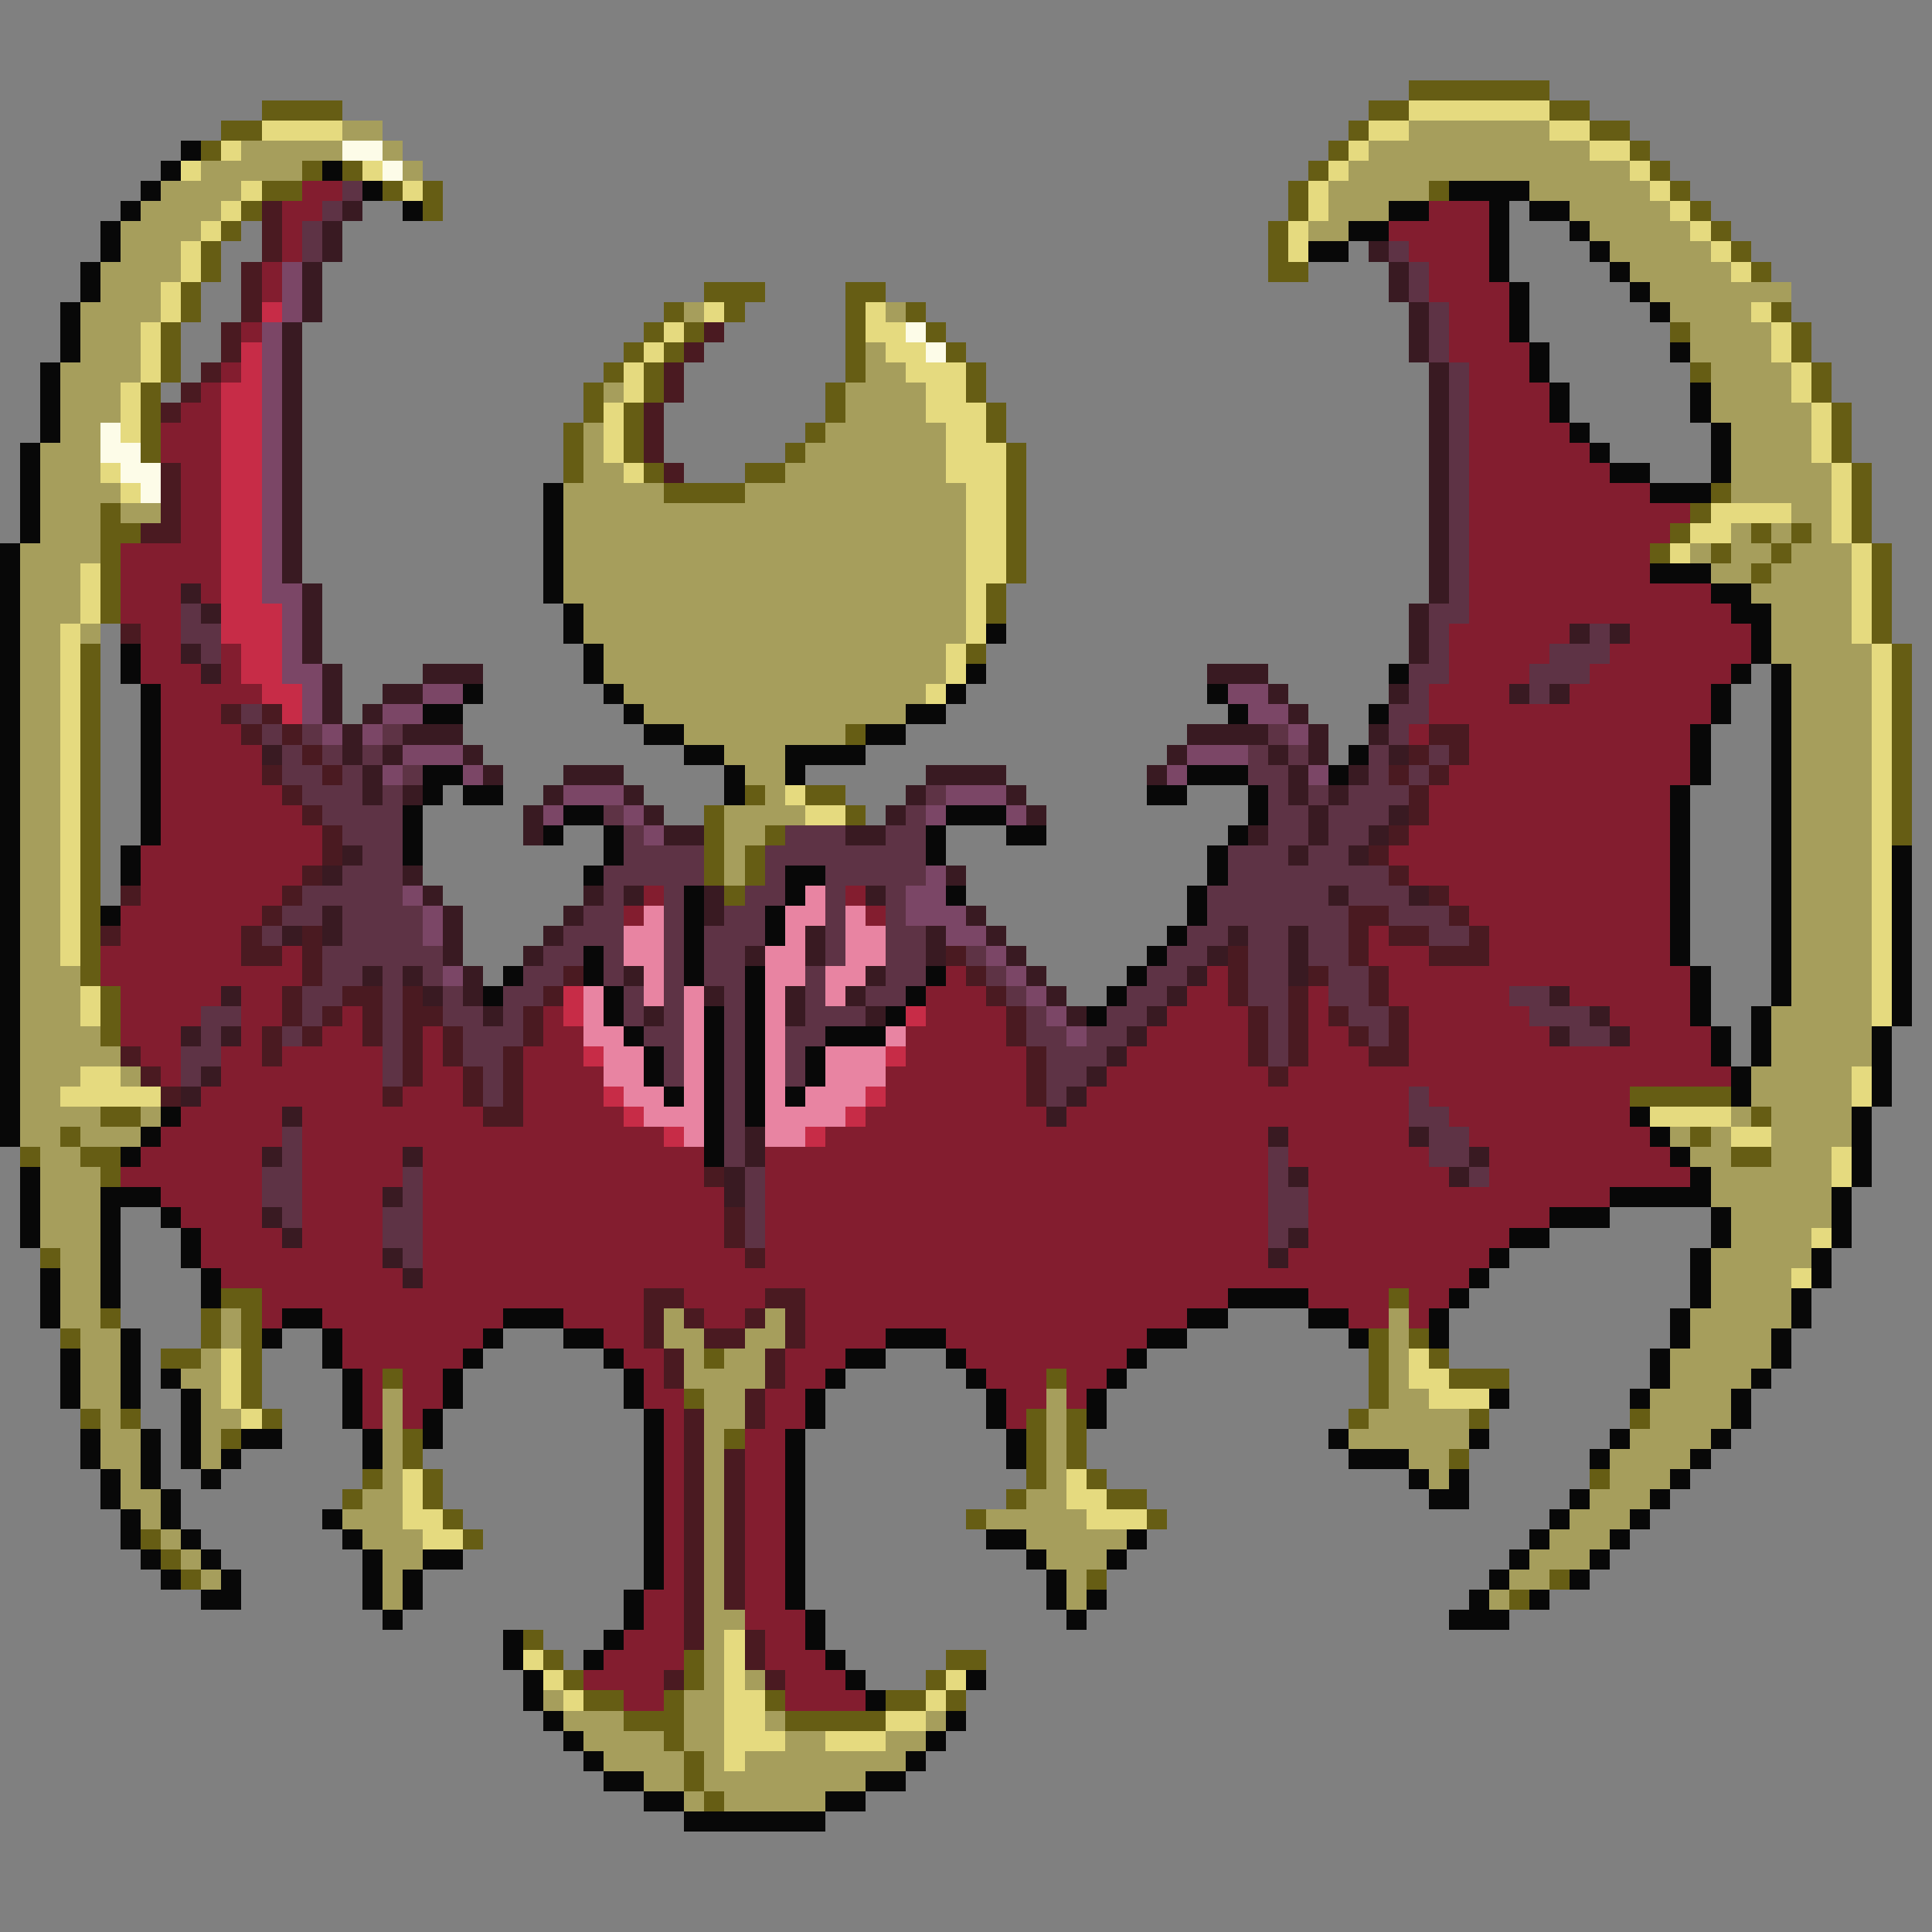 <svg xmlns="http://www.w3.org/2000/svg" viewBox="0 -0.5 96 96" shape-rendering="crispEdges">
<rect x="0" y="-0.5" width="96" height="96" fill="#808080" stroke="none"/>
<path stroke="#665d14" d="M70 4h7M13 5h4M68 5h2M77 5h2M11 6h2M67 6h1M79 6h2M10 7h1M66 7h1M81 7h1M15 8h1M17 8h1M65 8h1M82 8h1M13 9h2M19 9h1M21 9h1M64 9h1M71 9h1M83 9h1M12 10h1M21 10h1M64 10h1M84 10h1M11 11h1M63 11h1M85 11h1M10 12h1M63 12h1M86 12h1M10 13h1M63 13h2M87 13h1M9 14h1M35 14h3M42 14h2M9 15h1M33 15h1M36 15h1M42 15h1M45 15h1M88 15h1M8 16h1M32 16h1M34 16h1M42 16h1M46 16h1M83 16h1M89 16h1M8 17h1M31 17h1M33 17h1M42 17h1M47 17h1M89 17h1M8 18h1M30 18h1M32 18h1M42 18h1M48 18h1M84 18h1M90 18h1M7 19h1M29 19h1M32 19h1M41 19h1M48 19h1M90 19h1M7 20h1M29 20h1M31 20h1M41 20h1M49 20h1M91 20h1M7 21h1M28 21h1M31 21h1M40 21h1M49 21h1M91 21h1M7 22h1M28 22h1M31 22h1M39 22h1M50 22h1M91 22h1M28 23h1M32 23h1M37 23h2M50 23h1M92 23h1M33 24h4M50 24h1M85 24h1M92 24h1M5 25h1M50 25h1M84 25h1M92 25h1M5 26h2M50 26h1M83 26h1M87 26h1M89 26h1M92 26h1M5 27h1M50 27h1M82 27h1M85 27h1M88 27h1M93 27h1M5 28h1M50 28h1M87 28h1M93 28h1M5 29h1M49 29h1M93 29h1M5 30h1M49 30h1M93 30h1M93 31h1M4 32h1M48 32h1M94 32h1M4 33h1M94 33h1M4 34h1M94 34h1M4 35h1M94 35h1M4 36h1M42 36h1M94 36h1M4 37h1M94 37h1M4 38h1M94 38h1M4 39h1M37 39h1M40 39h2M94 39h1M4 40h1M35 40h1M42 40h1M94 40h1M4 41h1M35 41h1M38 41h1M94 41h1M4 42h1M35 42h1M37 42h1M4 43h1M35 43h1M37 43h1M4 44h1M36 44h1M4 45h1M4 46h1M4 47h1M4 48h1M5 49h1M5 50h1M5 51h1M81 54h5M5 55h2M87 55h1M3 56h1M84 56h1M1 57h1M4 57h2M86 57h2M5 58h1M2 62h1M11 64h2M69 64h1M5 65h1M10 65h1M12 65h1M3 66h1M10 66h1M12 66h1M68 66h1M70 66h1M8 67h2M12 67h1M35 67h1M68 67h1M71 67h1M12 68h1M19 68h1M52 68h1M68 68h1M72 68h3M12 69h1M34 69h1M68 69h1M4 70h1M6 70h1M13 70h1M51 70h1M53 70h1M67 70h1M73 70h1M81 70h1M11 71h1M20 71h1M36 71h1M51 71h1M53 71h1M20 72h1M51 72h1M53 72h1M72 72h1M18 73h1M21 73h1M51 73h1M54 73h1M79 73h1M17 74h1M21 74h1M50 74h1M55 74h2M22 75h1M48 75h1M57 75h1M7 76h1M23 76h1M8 77h1M9 78h1M54 78h1M77 78h1M75 79h1M26 81h1M27 82h1M34 82h1M47 82h2M28 83h1M34 83h1M46 83h1M29 84h2M33 84h1M38 84h1M44 84h2M47 84h1M31 85h3M39 85h5M33 86h1M34 87h1M34 88h1M35 89h1" />
<path stroke="#e5da7f" d="M70 5h7M13 6h4M68 6h2M77 6h2M11 7h1M67 7h1M79 7h2M9 8h1M18 8h1M66 8h1M81 8h1M12 9h1M20 9h1M65 9h1M82 9h1M11 10h1M65 10h1M83 10h1M10 11h1M64 11h1M84 11h1M9 12h1M64 12h1M85 12h1M9 13h1M86 13h1M8 14h1M8 15h1M35 15h1M43 15h1M87 15h1M7 16h1M33 16h1M43 16h2M88 16h1M7 17h1M32 17h1M44 17h2M88 17h1M7 18h1M31 18h1M45 18h3M89 18h1M6 19h1M31 19h1M46 19h2M89 19h1M6 20h1M30 20h1M46 20h3M90 20h1M6 21h1M30 21h1M47 21h2M90 21h1M30 22h1M47 22h3M90 22h1M5 23h1M31 23h1M47 23h3M91 23h1M6 24h1M48 24h2M91 24h1M48 25h2M85 25h4M91 25h1M48 26h2M84 26h2M91 26h1M48 27h2M83 27h1M92 27h1M4 28h1M48 28h2M92 28h1M4 29h1M48 29h1M92 29h1M4 30h1M48 30h1M92 30h1M3 31h1M48 31h1M92 31h1M3 32h1M47 32h1M93 32h1M3 33h1M47 33h1M93 33h1M3 34h1M46 34h1M93 34h1M3 35h1M93 35h1M3 36h1M93 36h1M3 37h1M93 37h1M3 38h1M93 38h1M3 39h1M39 39h1M93 39h1M3 40h1M40 40h2M93 40h1M3 41h1M93 41h1M3 42h1M93 42h1M3 43h1M93 43h1M3 44h1M93 44h1M3 45h1M93 45h1M3 46h1M93 46h1M3 47h1M93 47h1M93 48h1M4 49h1M93 49h1M4 50h1M93 50h1M4 53h2M92 53h1M3 54h5M92 54h1M82 55h4M86 56h2M91 57h1M91 58h1M90 61h1M89 63h1M11 67h1M70 67h1M11 68h1M70 68h2M11 69h1M71 69h3M12 70h1M20 73h1M53 73h1M20 74h1M53 74h2M20 75h2M54 75h3M21 76h2M36 81h1M26 82h1M36 82h1M27 83h1M36 83h1M47 83h1M28 84h1M36 84h2M46 84h1M36 85h2M44 85h2M36 86h3M41 86h3M36 87h1" />
<path stroke="#a69e5c" d="M17 6h2M70 6h7M12 7h5M19 7h1M68 7h11M10 8h5M20 8h1M67 8h14M8 9h4M66 9h5M76 9h6M7 10h4M66 10h3M78 10h5M6 11h4M65 11h2M79 11h5M6 12h3M80 12h5M5 13h4M81 13h5M5 14h3M82 14h7M4 15h4M34 15h1M44 15h1M83 15h4M4 16h3M84 16h4M4 17h3M43 17h1M84 17h4M3 18h4M43 18h2M85 18h4M3 19h3M30 19h1M42 19h4M85 19h4M3 20h3M42 20h4M85 20h5M3 21h2M29 21h1M41 21h6M86 21h4M2 22h3M29 22h1M40 22h7M86 22h4M2 23h3M29 23h2M39 23h8M86 23h5M2 24h4M28 24h5M37 24h11M86 24h5M2 25h3M6 25h2M28 25h20M89 25h2M2 26h3M28 26h20M86 26h1M88 26h1M90 26h1M1 27h4M28 27h20M84 27h1M86 27h2M89 27h3M1 28h3M28 28h20M85 28h2M88 28h4M1 29h3M28 29h20M87 29h5M1 30h3M29 30h19M88 30h4M1 31h2M4 31h1M29 31h19M88 31h4M1 32h2M30 32h17M88 32h5M1 33h2M30 33h17M89 33h4M1 34h2M31 34h15M89 34h4M1 35h2M32 35h13M89 35h4M1 36h2M34 36h8M89 36h4M1 37h2M36 37h3M89 37h4M1 38h2M37 38h2M89 38h4M1 39h2M38 39h1M89 39h4M1 40h2M36 40h4M89 40h4M1 41h2M36 41h2M89 41h4M1 42h2M36 42h1M89 42h4M1 43h2M36 43h1M89 43h4M1 44h2M89 44h4M1 45h2M89 45h4M1 46h2M89 46h4M1 47h2M89 47h4M1 48h3M89 48h4M1 49h3M89 49h4M1 50h3M88 50h5M1 51h4M88 51h5M1 52h5M88 52h5M1 53h3M6 53h1M87 53h5M1 54h2M87 54h5M1 55h4M7 55h1M86 55h1M88 55h4M1 56h2M4 56h3M83 56h1M85 56h1M88 56h4M2 57h2M84 57h2M88 57h3M2 58h3M85 58h6M2 59h3M85 59h6M2 60h3M86 60h5M2 61h3M86 61h4M3 62h2M85 62h5M3 63h2M85 63h4M3 64h2M85 64h4M3 65h2M11 65h1M33 65h1M38 65h1M69 65h1M84 65h5M4 66h2M11 66h1M33 66h2M37 66h2M69 66h1M84 66h4M4 67h2M10 67h1M34 67h1M36 67h2M69 67h1M83 67h5M4 68h2M9 68h2M34 68h4M69 68h1M83 68h4M4 69h2M10 69h1M19 69h1M35 69h2M52 69h1M69 69h2M82 69h4M5 70h1M10 70h2M19 70h1M35 70h2M52 70h1M68 70h5M82 70h4M5 71h2M10 71h1M19 71h1M35 71h1M52 71h1M67 71h6M81 71h4M5 72h2M10 72h1M19 72h1M35 72h1M52 72h1M70 72h2M80 72h4M6 73h1M19 73h1M35 73h1M52 73h1M71 73h1M80 73h3M6 74h2M18 74h2M35 74h1M51 74h2M79 74h3M7 75h1M17 75h3M35 75h1M49 75h5M78 75h3M8 76h1M18 76h3M35 76h1M51 76h5M77 76h3M9 77h1M19 77h2M35 77h1M52 77h3M76 77h3M10 78h1M19 78h1M35 78h1M53 78h1M75 78h2M19 79h1M35 79h1M53 79h1M74 79h1M35 80h2M35 81h1M35 82h1M35 83h1M37 83h1M27 84h1M34 84h2M28 85h3M34 85h2M38 85h1M46 85h1M29 86h4M34 86h2M39 86h2M44 86h2M30 87h4M35 87h1M37 87h8M32 88h2M35 88h8M34 89h1M36 89h5" />
<path stroke="#080808" d="M9 7h1M8 8h1M16 8h1M7 9h1M18 9h1M72 9h4M6 10h1M20 10h1M69 10h2M74 10h1M76 10h2M5 11h1M67 11h2M74 11h1M78 11h1M5 12h1M65 12h2M74 12h1M79 12h1M4 13h1M74 13h1M80 13h1M4 14h1M75 14h1M81 14h1M3 15h1M75 15h1M82 15h1M3 16h1M75 16h1M3 17h1M76 17h1M83 17h1M2 18h1M76 18h1M2 19h1M77 19h1M84 19h1M2 20h1M77 20h1M84 20h1M2 21h1M78 21h1M85 21h1M1 22h1M79 22h1M85 22h1M1 23h1M80 23h2M85 23h1M1 24h1M27 24h1M82 24h3M1 25h1M27 25h1M1 26h1M27 26h1M0 27h1M27 27h1M0 28h1M27 28h1M82 28h3M0 29h1M27 29h1M85 29h2M0 30h1M28 30h1M86 30h2M0 31h1M28 31h1M49 31h1M87 31h1M0 32h1M6 32h1M29 32h1M87 32h1M0 33h1M6 33h1M29 33h1M48 33h1M69 33h1M86 33h1M88 33h1M0 34h1M7 34h1M23 34h1M30 34h1M47 34h1M60 34h1M85 34h1M88 34h1M0 35h1M7 35h1M21 35h2M31 35h1M45 35h2M61 35h1M68 35h1M85 35h1M88 35h1M0 36h1M7 36h1M32 36h2M43 36h2M84 36h1M88 36h1M0 37h1M7 37h1M34 37h2M39 37h4M67 37h1M84 37h1M88 37h1M0 38h1M7 38h1M21 38h2M36 38h1M39 38h1M59 38h3M66 38h1M84 38h1M88 38h1M0 39h1M7 39h1M21 39h1M23 39h2M36 39h1M57 39h2M62 39h1M83 39h1M88 39h1M0 40h1M7 40h1M20 40h1M28 40h2M47 40h3M62 40h1M83 40h1M88 40h1M0 41h1M7 41h1M20 41h1M27 41h1M30 41h1M46 41h1M50 41h2M61 41h1M83 41h1M88 41h1M0 42h1M6 42h1M20 42h1M30 42h1M46 42h1M60 42h1M83 42h1M88 42h1M94 42h1M0 43h1M6 43h1M29 43h1M39 43h2M60 43h1M83 43h1M88 43h1M94 43h1M0 44h1M34 44h1M39 44h1M47 44h1M59 44h1M83 44h1M88 44h1M94 44h1M0 45h1M5 45h1M34 45h1M38 45h1M59 45h1M83 45h1M88 45h1M94 45h1M0 46h1M34 46h1M38 46h1M58 46h1M83 46h1M88 46h1M94 46h1M0 47h1M29 47h1M34 47h1M57 47h1M83 47h1M88 47h1M94 47h1M0 48h1M25 48h1M29 48h1M34 48h1M37 48h1M46 48h1M56 48h1M84 48h1M88 48h1M94 48h1M0 49h1M24 49h1M30 49h1M37 49h1M45 49h1M55 49h1M84 49h1M88 49h1M94 49h1M0 50h1M30 50h1M35 50h1M37 50h1M44 50h1M54 50h1M84 50h1M87 50h1M94 50h1M0 51h1M31 51h1M35 51h1M37 51h1M41 51h3M85 51h1M87 51h1M93 51h1M0 52h1M32 52h1M35 52h1M37 52h1M40 52h1M85 52h1M87 52h1M93 52h1M0 53h1M32 53h1M35 53h1M37 53h1M40 53h1M86 53h1M93 53h1M0 54h1M33 54h1M35 54h1M37 54h1M39 54h1M86 54h1M93 54h1M0 55h1M8 55h1M35 55h1M37 55h1M81 55h1M92 55h1M0 56h1M7 56h1M35 56h1M82 56h1M92 56h1M6 57h1M35 57h1M83 57h1M92 57h1M1 58h1M84 58h1M92 58h1M1 59h1M5 59h3M80 59h5M91 59h1M1 60h1M5 60h1M8 60h1M77 60h3M85 60h1M91 60h1M1 61h1M5 61h1M9 61h1M75 61h2M85 61h1M91 61h1M5 62h1M9 62h1M74 62h1M84 62h1M90 62h1M2 63h1M5 63h1M10 63h1M73 63h1M84 63h1M90 63h1M2 64h1M5 64h1M10 64h1M61 64h4M72 64h1M84 64h1M89 64h1M2 65h1M14 65h2M25 65h3M59 65h2M65 65h2M71 65h1M83 65h1M89 65h1M6 66h1M13 66h1M16 66h1M24 66h1M28 66h2M44 66h3M57 66h2M67 66h1M71 66h1M83 66h1M88 66h1M3 67h1M6 67h1M16 67h1M23 67h1M30 67h1M42 67h2M47 67h1M56 67h1M82 67h1M88 67h1M3 68h1M6 68h1M8 68h1M17 68h1M22 68h1M31 68h1M41 68h1M48 68h1M55 68h1M82 68h1M87 68h1M3 69h1M6 69h1M9 69h1M17 69h1M22 69h1M31 69h1M40 69h1M49 69h1M54 69h1M74 69h1M81 69h1M86 69h1M9 70h1M17 70h1M21 70h1M32 70h1M40 70h1M49 70h1M54 70h1M86 70h1M4 71h1M7 71h1M9 71h1M12 71h2M18 71h1M21 71h1M32 71h1M39 71h1M50 71h1M66 71h1M73 71h1M80 71h1M85 71h1M4 72h1M7 72h1M9 72h1M11 72h1M18 72h1M32 72h1M39 72h1M50 72h1M67 72h3M79 72h1M84 72h1M5 73h1M7 73h1M10 73h1M32 73h1M39 73h1M70 73h1M72 73h1M83 73h1M5 74h1M8 74h1M32 74h1M39 74h1M71 74h2M78 74h1M82 74h1M6 75h1M8 75h1M16 75h1M32 75h1M39 75h1M77 75h1M81 75h1M6 76h1M9 76h1M17 76h1M32 76h1M39 76h1M49 76h2M56 76h1M76 76h1M80 76h1M7 77h1M10 77h1M18 77h1M21 77h2M32 77h1M39 77h1M51 77h1M55 77h1M75 77h1M79 77h1M8 78h1M11 78h1M18 78h1M20 78h1M32 78h1M39 78h1M52 78h1M74 78h1M78 78h1M10 79h2M18 79h1M20 79h1M31 79h1M39 79h1M52 79h1M54 79h1M73 79h1M76 79h1M19 80h1M31 80h1M40 80h1M53 80h1M72 80h3M25 81h1M30 81h1M40 81h1M25 82h1M29 82h1M41 82h1M26 83h1M42 83h1M48 83h1M26 84h1M43 84h1M27 85h1M47 85h1M28 86h1M46 86h1M29 87h1M45 87h1M30 88h2M43 88h2M32 89h2M41 89h2M34 90h7" />
<path stroke="#fdfce8" d="M17 7h2M19 8h1M45 16h1M46 17h1M5 21h1M5 22h2M6 23h2M7 24h1" />
<path stroke="#831d2f" d="M15 9h2M14 10h2M71 10h3M14 11h1M69 11h5M14 12h1M70 12h4M13 13h1M71 13h3M13 14h1M71 14h4M72 15h3M12 16h1M72 16h3M72 17h4M11 18h1M73 18h3M10 19h1M73 19h4M9 20h2M73 20h4M8 21h3M73 21h5M8 22h3M73 22h6M9 23h2M73 23h7M9 24h2M73 24h9M9 25h2M73 25h11M9 26h2M73 26h10M6 27h5M73 27h9M6 28h5M73 28h9M6 29h3M10 29h1M73 29h12M6 30h3M73 30h13M7 31h2M72 31h6M81 31h6M7 32h2M11 32h1M72 32h5M80 32h7M7 33h3M11 33h1M72 33h4M79 33h7M8 34h5M71 34h4M78 34h7M8 35h3M71 35h14M8 36h4M70 36h1M73 36h11M8 37h5M73 37h11M8 38h5M72 38h12M8 39h6M71 39h12M8 40h7M71 40h12M8 41h8M70 41h13M7 42h9M69 42h14M7 43h8M70 43h13M7 44h7M32 44h1M42 44h1M72 44h11M6 45h7M31 45h1M43 45h1M73 45h10M6 46h6M68 46h1M74 46h9M5 47h7M14 47h1M68 47h3M74 47h9M5 48h10M47 48h1M60 48h1M69 48h15M6 49h5M12 49h2M46 49h3M59 49h2M65 49h1M69 49h6M78 49h6M6 50h4M12 50h2M17 50h1M27 50h1M46 50h4M58 50h4M65 50h1M70 50h6M80 50h4M6 51h3M12 51h1M16 51h2M21 51h1M27 51h2M45 51h5M57 51h5M65 51h2M70 51h7M81 51h4M7 52h2M11 52h2M14 52h5M21 52h1M26 52h3M45 52h6M56 52h6M65 52h3M70 52h15M8 53h1M11 53h8M21 53h2M26 53h4M44 53h7M55 53h8M64 53h22M10 54h9M20 54h3M26 54h4M44 54h7M54 54h16M71 54h10M9 55h5M15 55h9M26 55h5M43 55h9M53 55h17M72 55h9M8 56h6M15 56h18M41 56h22M64 56h6M73 56h9M7 57h6M15 57h5M21 57h14M38 57h25M64 57h7M74 57h9M6 58h7M15 58h5M21 58h14M38 58h25M65 58h7M74 58h10M8 59h5M15 59h4M21 59h15M38 59h25M65 59h15M9 60h4M15 60h4M21 60h15M38 60h25M65 60h12M10 61h4M15 61h4M21 61h15M38 61h25M65 61h10M10 62h9M21 62h16M38 62h25M64 62h10M11 63h9M21 63h52M13 64h19M34 64h4M40 64h21M65 64h4M70 64h2M13 65h1M16 65h9M28 65h4M35 65h2M40 65h19M67 65h2M70 65h1M17 66h7M30 66h2M40 66h4M47 66h10M17 67h6M31 67h2M39 67h3M48 67h8M18 68h1M20 68h2M32 68h1M39 68h2M49 68h3M53 68h2M18 69h1M20 69h2M32 69h2M38 69h2M50 69h2M53 69h1M18 70h1M20 70h1M33 70h1M38 70h2M50 70h1M33 71h1M37 71h2M33 72h1M37 72h2M33 73h1M37 73h2M33 74h1M37 74h2M33 75h1M37 75h2M33 76h1M37 76h2M33 77h1M37 77h2M33 78h1M37 78h2M32 79h2M37 79h2M32 80h2M37 80h3M31 81h3M38 81h2M30 82h4M38 82h3M29 83h4M39 83h3M31 84h2M39 84h4" />
<path stroke="#5e3345" d="M17 9h1M16 10h1M15 11h1M15 12h1M69 12h1M70 13h1M70 14h1M71 15h1M71 16h1M71 17h1M72 18h1M72 19h1M72 20h1M72 21h1M72 22h1M72 23h1M72 24h1M72 25h1M72 26h1M72 27h1M72 28h1M72 29h1M9 30h1M71 30h2M9 31h2M71 31h1M79 31h1M10 32h1M71 32h1M77 32h3M70 33h2M76 33h3M70 34h1M76 34h1M12 35h1M69 35h2M13 36h1M15 36h1M19 36h1M63 36h1M69 36h1M14 37h1M16 37h1M18 37h1M62 37h1M64 37h1M68 37h1M71 37h1M14 38h2M17 38h1M20 38h1M62 38h2M68 38h1M70 38h1M15 39h3M19 39h1M46 39h1M63 39h1M65 39h1M67 39h3M16 40h4M30 40h1M45 40h1M63 40h2M66 40h3M17 41h3M31 41h1M39 41h3M44 41h2M63 41h2M66 41h2M18 42h2M31 42h4M38 42h8M61 42h3M65 42h2M17 43h3M30 43h5M38 43h1M41 43h5M61 43h8M15 44h5M30 44h1M33 44h1M37 44h2M41 44h1M44 44h1M60 44h6M67 44h3M14 45h2M17 45h4M29 45h2M33 45h1M36 45h2M41 45h1M44 45h1M60 45h7M69 45h3M13 46h1M17 46h4M28 46h3M33 46h1M35 46h3M41 46h1M44 46h2M59 46h2M62 46h2M65 46h2M71 46h2M16 47h6M27 47h2M30 47h1M33 47h1M35 47h2M41 47h1M44 47h2M48 47h1M58 47h2M62 47h2M65 47h2M16 48h2M19 48h1M21 48h1M26 48h2M30 48h1M33 48h1M35 48h2M40 48h1M44 48h2M49 48h1M57 48h2M62 48h2M66 48h2M15 49h2M19 49h1M22 49h1M25 49h2M31 49h1M33 49h1M36 49h1M40 49h1M43 49h2M50 49h1M56 49h2M62 49h2M66 49h2M75 49h2M10 50h2M15 50h1M19 50h1M22 50h2M25 50h1M31 50h1M33 50h1M36 50h1M40 50h3M51 50h1M55 50h2M63 50h1M67 50h2M76 50h3M10 51h1M14 51h1M19 51h1M23 51h3M32 51h2M36 51h1M39 51h2M51 51h2M54 51h2M63 51h1M68 51h1M78 51h2M9 52h2M19 52h1M23 52h2M33 52h1M36 52h1M39 52h1M52 52h3M63 52h1M9 53h1M19 53h1M24 53h1M33 53h1M36 53h1M39 53h1M52 53h2M24 54h1M36 54h1M52 54h1M70 54h1M36 55h1M70 55h2M14 56h1M36 56h1M71 56h2M14 57h1M36 57h1M63 57h1M71 57h2M13 58h2M20 58h1M37 58h1M63 58h1M73 58h1M13 59h2M20 59h1M37 59h1M63 59h2M14 60h1M19 60h2M37 60h1M63 60h2M19 61h2M37 61h1M63 61h1M20 62h1" />
<path stroke="#4a1a21" d="M13 10h1M13 11h1M13 12h1M12 13h1M12 14h1M12 15h1M11 16h1M35 16h1M11 17h1M34 17h1M10 18h1M33 18h1M9 19h1M33 19h1M8 20h1M32 20h1M32 21h1M32 22h1M8 23h1M33 23h1M8 24h1M8 25h1M7 26h2M6 31h1M11 35h1M13 35h1M12 36h1M14 36h1M71 36h2M15 37h1M70 37h1M72 37h1M13 38h1M16 38h1M69 38h1M71 38h1M14 39h1M70 39h1M15 40h1M70 40h1M16 41h1M69 41h1M16 42h1M68 42h1M15 43h1M69 43h1M6 44h1M14 44h1M71 44h1M13 45h1M67 45h2M72 45h1M5 46h1M12 46h1M15 46h1M67 46h1M69 46h2M73 46h1M12 47h2M15 47h1M47 47h1M61 47h1M67 47h1M71 47h3M15 48h1M28 48h1M48 48h1M61 48h1M65 48h1M68 48h1M14 49h1M17 49h2M20 49h1M27 49h1M49 49h1M61 49h1M64 49h1M68 49h1M14 50h1M16 50h1M18 50h1M20 50h2M26 50h1M50 50h1M62 50h1M64 50h1M66 50h1M69 50h1M13 51h1M15 51h1M18 51h1M20 51h1M22 51h1M26 51h1M50 51h1M62 51h1M64 51h1M67 51h1M69 51h1M6 52h1M13 52h1M20 52h1M22 52h1M25 52h1M51 52h1M62 52h1M64 52h1M68 52h2M7 53h1M20 53h1M23 53h1M25 53h1M51 53h1M63 53h1M8 54h1M19 54h1M23 54h1M25 54h1M51 54h1M24 55h2M35 58h1M36 60h1M36 61h1M37 62h1M32 64h2M38 64h2M32 65h1M34 65h1M37 65h1M39 65h1M32 66h1M35 66h2M39 66h1M33 67h1M38 67h1M33 68h1M38 68h1M37 69h1M34 70h1M37 70h1M34 71h1M34 72h1M36 72h1M34 73h1M36 73h1M34 74h1M36 74h1M34 75h1M36 75h1M34 76h1M36 76h1M34 77h1M36 77h1M34 78h1M36 78h1M34 79h1M36 79h1M34 80h1M34 81h1M37 81h1M37 82h1M33 83h1M38 83h1" />
<path stroke="#391a22" d="M17 10h1M16 11h1M16 12h1M68 12h1M15 13h1M69 13h1M15 14h1M69 14h1M15 15h1M70 15h1M14 16h1M70 16h1M14 17h1M70 17h1M14 18h1M71 18h1M14 19h1M71 19h1M14 20h1M71 20h1M14 21h1M71 21h1M14 22h1M71 22h1M14 23h1M71 23h1M14 24h1M71 24h1M14 25h1M71 25h1M14 26h1M71 26h1M14 27h1M71 27h1M14 28h1M71 28h1M9 29h1M15 29h1M71 29h1M10 30h1M15 30h1M70 30h1M15 31h1M70 31h1M78 31h1M80 31h1M9 32h1M15 32h1M70 32h1M10 33h1M16 33h1M21 33h3M60 33h3M16 34h1M19 34h2M63 34h1M69 34h1M75 34h1M77 34h1M16 35h1M18 35h1M64 35h1M17 36h1M20 36h3M59 36h4M65 36h1M68 36h1M13 37h1M17 37h1M19 37h1M23 37h1M58 37h1M63 37h1M65 37h1M69 37h1M18 38h1M24 38h1M28 38h3M46 38h4M57 38h1M64 38h1M67 38h1M18 39h1M20 39h1M27 39h1M31 39h1M45 39h1M50 39h1M64 39h1M66 39h1M26 40h1M32 40h1M44 40h1M51 40h1M65 40h1M69 40h1M26 41h1M33 41h2M42 41h2M62 41h1M65 41h1M68 41h1M17 42h1M64 42h1M67 42h1M16 43h1M20 43h1M47 43h1M21 44h1M29 44h1M31 44h1M35 44h1M43 44h1M66 44h1M70 44h1M16 45h1M22 45h1M28 45h1M35 45h1M48 45h1M14 46h1M16 46h1M22 46h1M27 46h1M40 46h1M46 46h1M49 46h1M61 46h1M64 46h1M22 47h1M26 47h1M37 47h1M40 47h1M46 47h1M50 47h1M60 47h1M64 47h1M18 48h1M20 48h1M23 48h1M31 48h1M43 48h1M51 48h1M59 48h1M64 48h1M11 49h1M21 49h1M23 49h1M35 49h1M39 49h1M42 49h1M52 49h1M58 49h1M77 49h1M24 50h1M32 50h1M39 50h1M43 50h1M53 50h1M57 50h1M79 50h1M9 51h1M11 51h1M56 51h1M77 51h1M80 51h1M55 52h1M10 53h1M54 53h1M9 54h1M53 54h1M14 55h1M52 55h1M37 56h1M63 56h1M70 56h1M13 57h1M20 57h1M37 57h1M73 57h1M36 58h1M64 58h1M72 58h1M19 59h1M36 59h1M13 60h1M14 61h1M64 61h1M19 62h1M63 62h1M20 63h1" />
<path stroke="#7b4666" d="M14 13h1M14 14h1M14 15h1M13 16h1M13 17h1M13 18h1M13 19h1M13 20h1M13 21h1M13 22h1M13 23h1M13 24h1M13 25h1M13 26h1M13 27h1M13 28h1M13 29h2M14 30h1M14 31h1M14 32h1M14 33h2M15 34h1M21 34h2M61 34h2M15 35h1M19 35h2M62 35h2M16 36h1M18 36h1M64 36h1M20 37h3M59 37h3M19 38h1M23 38h1M58 38h1M65 38h1M28 39h3M47 39h3M27 40h1M31 40h1M46 40h1M50 40h1M32 41h1M46 43h1M20 44h1M45 44h2M21 45h1M45 45h3M21 46h1M47 46h2M49 47h1M22 48h1M50 48h1M51 49h1M52 50h1M53 51h1" />
<path stroke="#c72c47" d="M13 15h1M12 17h1M12 18h1M11 19h2M11 20h2M11 21h2M11 22h2M11 23h2M11 24h2M11 25h2M11 26h2M11 27h2M11 28h2M11 29h2M11 30h3M11 31h3M12 32h2M12 33h2M13 34h2M14 35h1M28 49h1M28 50h1M45 50h1M29 52h1M44 52h1M30 54h1M43 54h1M31 55h1M42 55h1M33 56h1M40 56h1" />
<path stroke="#e884a2" d="M40 44h1M32 45h1M39 45h2M42 45h1M31 46h2M39 46h1M42 46h2M31 47h2M38 47h2M42 47h2M32 48h1M38 48h2M41 48h2M29 49h1M32 49h1M34 49h1M38 49h1M41 49h1M29 50h1M34 50h1M38 50h1M29 51h2M34 51h1M38 51h1M44 51h1M30 52h2M34 52h1M38 52h1M41 52h3M30 53h2M34 53h1M38 53h1M41 53h3M31 54h2M34 54h1M38 54h1M40 54h3M32 55h3M38 55h4M34 56h1M38 56h2" />
</svg>